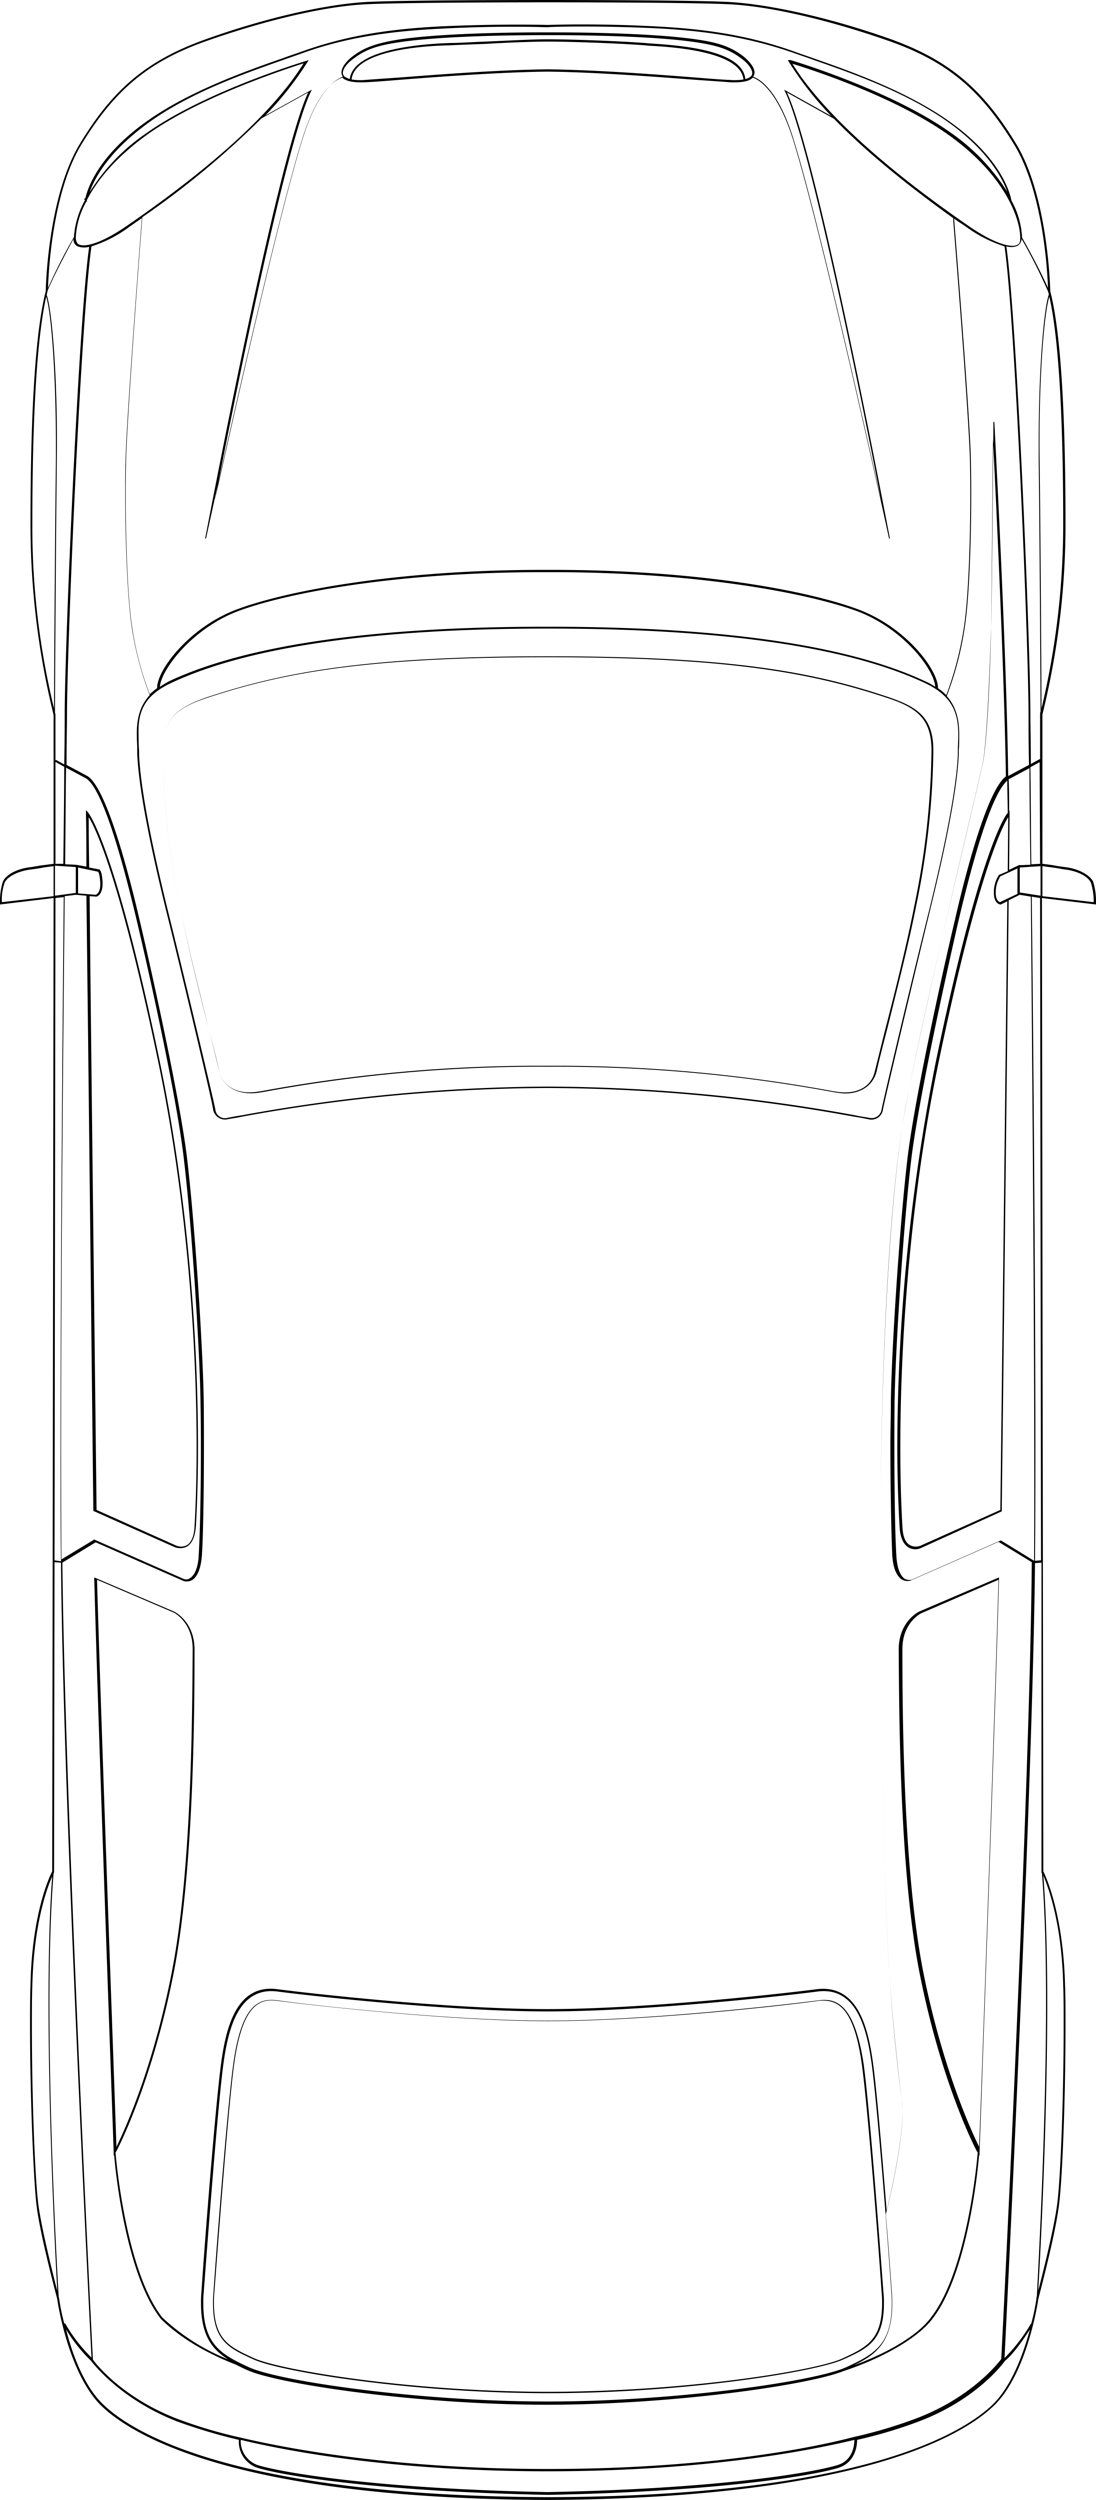 <svg xmlns="http://www.w3.org/2000/svg" width="237.2" height="540.9" viewBox="0 0 237.2 540.9">
  <g id="Symbol_248_1" data-name="Symbol 248 – 1" transform="translate(237.2 0) rotate(90)">
    <path id="Path_1040" data-name="Path 1040" d="M520.4,22c-7-7.2-22.8-9.5-22.9-9.5S483.7,8.8,477,8c-5.3-.7-22.6-1.4-38.8-1.4-3.2,0-6.1,0-8.7.1-15.7.4-23.8,4.3-24.6,4.7l-210.6.3L195.7,0h-.5a14.482,14.482,0,0,0-4.4.6c-1.5.7-2.9,3.3-3.2,6.2-.1.7-.2,1.6-.4,2.5-.1.7-.2,1.5-.3,2.3H154.6a171.272,171.272,0,0,0-41.3-5C88.5,6.6,71.5,7.7,63,9.9c-.2,0-20.4.4-31.9,7.4C18.9,24.7,12.8,32.2,8.3,44.9,3.7,58,.8,71.2.4,80,0,88.7,0,118.4,0,118.6c0,.3,0,29.9.4,38.7s3.3,21.9,8,35.1c4.5,12.7,10.6,20.2,22.7,27.5,11.5,7,31.5,7.4,31.9,7.4h0c8.6,2.2,25.5,3.3,50.4,3.3a172.275,172.275,0,0,0,41.3-5h32.2c.1.8.2,1.5.3,2.3.1.9.3,1.8.4,2.5.3,3,1.6,5.5,3.2,6.2a14.482,14.482,0,0,0,4.4.6h.5l-1.4-11.6,210.6.3c.7.4,8.9,4.4,24.6,4.7,2.6.1,5.6.1,8.8.1h0c14.6,0,32.7-.7,38.8-1.4,6.7-.8,20.3-4.5,20.4-4.5.2,0,15.9-2.3,23-9.5,6-6.2,20.1-27.9,20.4-96.7C540.5,49.9,526.4,28.1,520.4,22ZM429.5,7.1c2.6-.1,5.6-.1,8.7-.1,16.2,0,33.4.7,38.7,1.4s14.9,3.1,18.7,4.1c-10.1-.6-61.6-3.3-89.8-1.1C408.4,10.3,416.2,7.4,429.5,7.1ZM405,11.8h.1a.31.31,0,0,0,.2-.1c29.3-2.4,85.2.8,91.5,1.1a1.759,1.759,0,0,0,.6.1,45.911,45.911,0,0,1,5.3,1.1h0l.1.1a37.351,37.351,0,0,1,7.4,5.7c-7.9-.4-122.9-6.1-172-6.6l-.1-1.4ZM534.2,118.6c0,33.1-4.3,55.9-6.8,66.6a101.737,101.737,0,0,1-4,13.5c-4.8,12.6-12.8,18.4-12.9,18.4h-.1c-5.5.3-122.7,6.1-172.3,6.6l-4.4-7.2,8.4-19.1a2.433,2.433,0,0,0-.3-1.9c-.8-1.1-2.6-1.8-5.3-2-6.4-.4-21.4-.5-32.7-.4-10.8.1-39.2,1.9-53.9,3.7-13.2,1.7-39,7.4-50.9,10.2-12.9,3-28.8,7.5-31.1,11.3l-2.4,4.5c-5,0-8.7-.1-10.7-.1-14.8,0-85.7-3-101.5-5.3a27.4,27.4,0,0,0-4.3-8.3c-.6-.9-1.2-1.7-1.8-2.6,11.7.9,42.4,3.2,51.5,3.5,2.5.1,5.3.1,8.2.1,10.6,0,22.7-.5,28.7-1.4a70.694,70.694,0,0,0,14.8-3.9c2.4,2.2,5.2,2.8,8.5,2.8h0c1.1,0,2.2-.1,3.3-.1h.9c6.9-.3,18.2-2.4,33.7-6.2,16.5-4.1,40.6-9.8,43.1-10.2a2.625,2.625,0,0,0,2.3-3c-.2-.9-.3-2-.6-3.3a373.793,373.793,0,0,1-6.2-66.2,373.793,373.793,0,0,1,6.2-66.2q.3-1.95.6-3.3a2.52,2.52,0,0,0-2.2-3c-2.5-.5-26.6-6.2-43.1-10.2-15.5-3.8-26.8-5.9-33.7-6.2h-.9c-1.1-.1-2.2-.1-3.3-.1-3.2,0-6,.6-8.4,2.7h0a70.066,70.066,0,0,0-14.9-3.9c-7.6-1.2-25.2-1.6-36.9-1.3-6.4.2-23.7,1.4-51.3,3.6h-.2c.6-.8,1.1-1.6,1.7-2.5a28.865,28.865,0,0,0,4.3-8.4c15.9-2.3,86.1-5.2,101.5-5.2,2.1,0,5.9,0,10.7-.1l2.4,4.5c-28.9.4-76.1,3-76.6,3v.2c.4,0,38.4.3,44.4.5,6.1.1,24.8.7,30,1.9,1.3.3,5.1,1.2,10.3,2.4,16.2,3.8,46.2,11,63.5,14.2,23.7,4.5,71.2,5.4,87.5,5.4,24,0,68.4-.2,95.3-1.6,9.8-.5,22-1.7,33.4-3.1,3.4-.4,12.9,1,22.7,3.4-12.5,1-26.7,2.2-32.3,3-7.9,1.1-16.8,3.5-15.7,12.2.9,6.9,4.3,36.9,4.3,58.3s-3.4,51.4-4.3,58.3c-1.2,8.7,7.8,11.1,15.7,12.2,8.6,1.2,37.7,3.5,49.7,4.3a23.482,23.482,0,0,0,2.6.1c7,0,10-2.5,12.1-5.9a45.643,45.643,0,0,1-9.1,14.3c-9.9,7.7-33.2,9.9-35.7,10.1l-.1-.1c-.1-.1-14.4-7.7-38.8-12.5-22-4.3-55.5-4.5-69.9-4.5-6.1,0-8.2,4.4-8.2,4.4l-7.4,17.3h.4c30.2-.8,123-4.2,124-4.2h.8l-.3-.1c3.9-.3,25.9-2.6,35.5-10.1,5-5,8.2-11.8,9.9-16.2.4-.8.8-1.6,1.2-2.5,3-6.6,7.5-36.7,7.5-64.8,0-27.5-4.3-56.9-7.3-64.3-2.5-7.6-6.8-15.8-11.3-19.2-9.6-7.5-31.6-9.8-35.5-10.1l.3-.1h-.8c-.9,0-93.8-3.4-124-4.2h-.4l7.4,17.3s2.1,4.4,8.2,4.4h0c14.3-.1,47.9-.2,69.9-4.5,24.4-4.8,38.7-12.4,38.8-12.5l.1-.1c2.6.2,25.8,2.4,35.7,10.1,4.1,3,7.9,9.9,10.4,16.8-2.2-4.7-4.9-8.4-13.4-8.4a23.484,23.484,0,0,0-2.6.1c-4.1.3-10.1.7-16.7,1.3-10.1-2.5-20-4-23.5-3.6-11.4,1.5-23.6,2.6-33.4,3.1-26.9,1.4-71.2,1.6-95.3,1.6-16.3,0-63.8-1-87.5-5.4C222.1,37.9,192,30.8,175.9,27c-5.2-1.2-9-2.1-10.3-2.4-5.2-1.1-23.9-1.7-30-1.9-4.9-.1-30.7-.3-40.6-.4,11.9-.6,48.9-2.4,73-2.8,2.7,3.7,18.2,8.1,30.9,11,11.8,2.8,37.7,8.5,50.9,10.2,14.7,1.8,43.1,3.6,53.9,3.7,2.8,0,5.9.1,9,.1,9.3,0,18.9-.2,23.7-.4,3.4-.2,4.7-1.2,5.3-2a2.433,2.433,0,0,0,.3-1.9l-8.4-19.1,4.4-7.2c49.6.4,166.7,6.3,172.3,6.6h.1c.1.1,8.1,5.8,12.9,18.5a101.736,101.736,0,0,1,4,13.5C530,62.8,534.2,85.6,534.2,118.6Zm-6.3-66.3c1.5,0,4.6.5,5.5,3.8,1.7,5.7,5.1,26.1,5.8,62.6-.7,36.4-4.1,56.9-5.8,62.6a5.493,5.493,0,0,1-5.5,3.8c2.6-10.8,6.8-33.6,6.8-66.4C534.7,85.8,530.5,63.1,527.9,52.3ZM43.3,218.4c-4.3-2.2-9.3-6.3-14.2-13.1-7.7-10.8-13.5-27.9-15.4-33.8,10.1,6.2,22.1,19.3,35,38,4.1,5.9,4.8,9.4,4.2,10.6-.2.4-.6.6-1.3.7h-.2a17.594,17.594,0,0,1-7.8-2.3l.1-.1ZM6.1,95.6C6.7,83.2,8.4,74.1,11.6,65c.4-1.1.8-2.4,1.3-3.7,3-8.6,7.5-21.6,14.7-30.9,5.8-7.5,11.2-10.2,13.9-11.2A44.472,44.472,0,0,0,28.6,31.6c-8,11.3-14,29.2-15.6,34.5v.6l.5-.3a70.235,70.235,0,0,0,11.6-9.1L19.4,67.5l.4-.2c11.1-5.4,67.3-16.7,88.5-20.8C89.8,50.6,45.1,60.7,29.7,65.6,19.2,68.9,17,73,16.6,74.2a1.613,1.613,0,0,0-.9-.3c-1.2,0-2.6,1.3-3.5,2.4-1.9,2.5-2.9,5-3.6,9.7C7.6,92.4,7,104,7,118.6c0,14.7.6,26.3,1.6,32.6.8,4.7,1.7,7.2,3.6,9.7.9,1.2,2.3,2.4,3.5,2.4a1.613,1.613,0,0,0,.9-.3c.4,1.2,2.6,5.3,13.1,8.6,15.4,4.9,60.1,15,78.6,19.1-21.3-4.1-77.4-15.4-88.5-20.8l-.4-.2L25,179.8a69.9,69.9,0,0,0-11.5-9.1l-.5-.3.2.6c1.6,5.2,7.6,23.2,15.6,34.5a42.585,42.585,0,0,0,12.8,12.3c-2.6-.9-8-3.6-13.8-11.1C20.5,197.5,16,184.5,13,176c-.5-1.4-.9-2.6-1.3-3.7-3.3-9-4.9-18.2-5.5-30.6-.7-13.2-.3-22.9-.3-23C5.8,118.5,5.5,108.8,6.1,95.6ZM147.7,200c-7.8-16.7-11.7-44.1-11.7-81.4s3.9-64.7,11.7-81.4c2.8-6.1,6.5-7.4,11.4-7.4,1.1,0,2.1.1,3.3.1h.9c6.8.3,18.1,2.4,33.6,6.2,16.4,4.1,40.6,9.8,43.1,10.3a2.175,2.175,0,0,1,1.9,2.5c-.2.9-.3,2-.6,3.3a375.223,375.223,0,0,0-6.2,66.3,375.224,375.224,0,0,0,6.2,66.3q.3,1.95.6,3.3a2.091,2.091,0,0,1-1.9,2.5c-2.5.5-26.6,6.2-43.1,10.3-15.5,3.8-26.8,5.9-33.6,6.2h-.9c-1.1.1-2.2.1-3.3.1h0C154.1,207.4,150.5,206.1,147.7,200Zm.9,2.6c-3.8-.3-12.7-7.1-16.4-17-4-10.8-8.5-34.7-8.4-66.9-.1-32.2,4.5-56.1,8.4-66.9,3.7-10,12.6-16.8,16.4-17a13.575,13.575,0,0,0-1.3,2.4c-7.8,16.8-11.7,44.2-11.7,81.6s3.9,64.8,11.7,81.6A25.292,25.292,0,0,0,148.6,202.6Zm.3-168.4c-3.8-.1-13.2,6.8-17.1,17.4-4,10.8-8.6,34.8-8.5,67.1-.1,32.2,4.5,56.3,8.5,67.1,3.9,10.5,13.2,17.4,17,17.4h.1c.4.6.9,1.1,1.3,1.6a67.9,67.9,0,0,1-14.5,3.8c-7.6,1.2-25.2,1.6-36.8,1.3-9.3-.3-40.5-2.6-51.9-3.5a186.221,186.221,0,0,0-21.4-25.8L20,170.5c14.4,6.8,95.7,22.1,96.5,22.3v-.2c-.7-.1-67.2-14.7-86.7-20.9-10.8-3.4-12.7-7.5-13-8.6l.1-.1q1.05-1.2.9-4.8c-.1-2.5-.4-5.8-.7-9.7-.7-9.1-1.5-20.5-1.6-29.8.1-9.3.9-20.6,1.6-29.8.3-3.9.5-7.2.7-9.7q.15-3.75-.9-4.8l-.1-.1c.3-1,2.2-5.1,13-8.6,19.5-6.2,86-20.8,86.7-20.9v-.2c-.8.2-82.2,15.5-96.5,22.3l5.7-10.2c6.7-6.5,13.9-15.2,21.5-25.8h.5c27.6-2.2,44.9-3.4,51.3-3.6,11.7-.3,29.2.1,36.8,1.3a73.594,73.594,0,0,1,14.6,3.8A11.922,11.922,0,0,0,148.9,34.2ZM9.4,96.5c0,.4-.1.8-.1,1.2-.4,5.2-.8,15.8-.8,21,0,3.2.3,8.7.5,13.4.1,2.9.3,5.7.3,7.5.2,6.4,1.3,21.1,7.8,21.9a6.136,6.136,0,0,1-.5,1.1,1.235,1.235,0,0,1-.8.4c-.9,0-2.1-.9-3.1-2.3-1.9-2.5-2.8-4.9-3.5-9.5-1-6.3-1.6-17.9-1.6-32.5,0-14.7.6-26.2,1.6-32.5.7-4.6,1.6-7,3.5-9.5,1-1.4,2.3-2.3,3.1-2.3a.909.909,0,0,1,.8.4,2.257,2.257,0,0,1,.5,1.1C10.7,76.5,9.8,90.5,9.4,96.5Zm7.8-20.2a12.47,12.47,0,0,1,.1,2.9c-.1,2.5-.4,5.8-.7,9.7-.7,9.1-1.5,20.5-1.6,29.8.1,9.3.9,20.7,1.6,29.8.3,3.9.5,7.2.7,9.7a12.47,12.47,0,0,1-.1,2.9c-6.2-.6-7.3-15.1-7.4-21.4-.1-1.8-.2-4.6-.3-7.5-.3-4.9-.5-10.3-.5-13.6,0-5.2.4-15.8.8-20.9,0-.3.1-.7.1-1.2C10.2,91.1,11.2,76.9,17.2,76.3ZM13.8,65.7c1.8-5.9,7.6-22.9,15.4-33.8,8.7-12.2,18.1-15.5,22.3-15.5h.2c.7,0,1.1.2,1.3.7.6,1.2-.1,4.7-4.2,10.6C35.9,46.4,23.8,59.5,13.8,65.7ZM495.9,44.3a21.751,21.751,0,0,1,2.5-.1c8.9,0,11,3.8,13.8,9.9,3,6.6,7.4,36.6,7.4,64.6s-4.4,58-7.4,64.6c-2.8,6.1-5,9.9-13.8,9.9a21.749,21.749,0,0,1-2.5-.1c-12-.9-41.1-3.1-49.7-4.3-7.7-1.1-16.4-3.4-15.3-11.7.9-6.9,4.3-37,4.3-58.4s-3.4-51.5-4.3-58.4c-1.1-8.3,7.6-10.6,15.3-11.7C454.8,47.4,483.9,45.1,495.9,44.3ZM464.5,212c-9.6.3-93.8,3.4-122.7,4.2l7.1-16.6s2-4.1,7.9-4.1c14.3.1,47.9.2,69.8,4.5C447.7,204.1,461.2,210.4,464.5,212ZM349,37.7l-7.2-16.6c29,.8,113.1,3.8,122.7,4.2-3.3,1.6-16.8,7.9-37.9,12.1-21.9,4.3-55.5,4.5-69.8,4.5v0C351,41.9,349,37.8,349,37.7ZM189.3,21h0a6.749,6.749,0,0,0,3.8,1.1h.1c2.3,0,2.5-1.3,2.5-1.4v-.1l-.7-1.4c38.8.4,107.1,1.2,131.7,1.5l7.7,17.2a2.733,2.733,0,0,1-.1,2.4c-.6,1-1.9,1.5-4,1.6-22.6,1.3-62.4.1-100.3-7.8-39.9-8.3-50.8-13.6-53.2-15.1l11.7.1Zm-1.4-4h5.5l1.8,3.8c-.1.2-.4.9-2,.9h-.1a6.479,6.479,0,0,1-3.5-1Zm42,17.7A431.094,431.094,0,0,0,313.1,43c6.5,0,12.3-.2,17.3-.5,2.2-.1,3.7-.8,4.4-1.9a2.92,2.92,0,0,0,.1-2.8L327,20.4h-.1c-24.5-.3-93.2-1.1-132.1-1.5l-1.2-2.4h0l.4-2.4c37.7-.3,107.7-.9,143.5-.7h.2l-4.3,7-.1.2,8.5,19.3a2.242,2.242,0,0,1-.2,1.5c-.5.7-1.7,1.6-4.9,1.8-6.4.4-21.3.5-32.7.4-10.8-.1-39.2-1.9-53.8-3.7-13.2-1.7-39-7.4-50.8-10.1-21.7-5.1-28.7-8.5-30.5-10.6,2.5,0,4.8-.1,7-.1l.1.1C176.1,19.3,182.6,24.9,229.9,34.7ZM337.6,11.9l.1,1.3h-.3c-35.8-.3-105.7.3-143.4.7l.3-1.8ZM187.7,9.4c.1-.9.3-1.8.4-2.5.3-2.8,1.5-5.2,2.9-5.8a13.676,13.676,0,0,1,4.2-.6l-1.3,11.1h-6.5C187.5,10.9,187.6,10.1,187.7,9.4Zm6.1,2.6-.7,4.5h-5.4l-.3-4.5Zm-6.6,4.5h-.1l1.1,2.3-12.8-.1.1.1c-2.2,0-4.5,0-6.9.1,0-.1-.1-.1-.1-.2l-2.3-4.3c5.9,0,13.2-.1,20.9-.2Zm-.3-4.4L187,14c-7.7.1-15.1.1-21,.2l-1.1-2Zm-73.5-5a171.648,171.648,0,0,1,39.9,4.7c-6.7,0-37.7.2-53.9.4-17,.2-31.3-.9-35.2-2.1C73,8.1,89.9,7.1,113.4,7.1ZM63,10.4c.2-.1.5-.1.7-.2,3.1,1.1,16,2.2,31.8,2.2h3.8c17-.2,50.5-.4,54.7-.4a1,1,0,0,0,.4.1h9.8l1.1,2c-4.8,0-8.6.1-10.6.1-15.3,0-85.3,2.9-101.4,5.2a3.715,3.715,0,0,0-.1-2.4,1.956,1.956,0,0,0-1.5-.9,112.852,112.852,0,0,1,11.1-5.6ZM31.3,219.6c-12-7.3-18.1-14.7-22.5-27.3C4.2,179.2,1.2,166.1.9,157.4.5,148.6.5,119,.5,118.7S.5,88.8.9,80c.3-8.8,3.3-21.8,7.9-35,4.4-12.6,10.5-20,22.5-27.3,10.2-6.2,27.2-7.2,31-7.3C58.6,12,52.6,15.3,51.4,16a18.273,18.273,0,0,0-8,2.3c-.5.1-7.9,1.3-16,11.9-7.2,9.4-11.8,22.4-14.8,31-.5,1.4-.9,2.6-1.3,3.7C8,74,6.3,83.2,5.7,95.6c-.7,13.2-.3,22.9-.3,23s-.3,9.8.3,23c.6,12.4,2.3,21.6,5.6,30.7.4,1.1.8,2.4,1.3,3.7,3,8.6,7.6,21.6,14.8,31s13.7,11.3,15.4,11.7h0l.3.3.2-.2a19.079,19.079,0,0,0,8,2.4,114.585,114.585,0,0,0,11,5.6C58.6,226.7,41.5,225.8,31.3,219.6Zm82.1,10.6c-23.4,0-40.3-1-49.2-3,3.9-1.2,18.3-2.2,35.2-2.1,16.1.2,47.1.4,53.9.4A166.017,166.017,0,0,1,113.4,230.2Zm73.5-5H154.6a1.577,1.577,0,0,0-.4.1c-4.2,0-37.7-.2-54.7-.4-17.5-.2-32.4,1-35.7,2.2-.3-.1-.5-.1-.8-.2h-.1c-3.4-1.4-9.5-4.7-11.2-5.6a1.6,1.6,0,0,0,1.6-.9,4.094,4.094,0,0,0,.1-2.5c15.9,2.3,86.6,5.3,101.4,5.3,2,0,5.7,0,10.6.1l-1,1.8.4.2,1.1-2c5.5,0,12.7.1,21,.2Zm.2-4.4-.1,2.3c-8.3-.1-15.3-.1-20.9-.2l2.3-4.3c1.2-2,7.5-5.5,30.8-11,11.8-2.8,37.6-8.5,50.8-10.1,14.6-1.8,43.1-3.6,53.8-3.7,11.4-.2,26.4,0,32.7.4,2.5.1,4.2.8,4.9,1.8a1.421,1.421,0,0,1,.2,1.5l-8.5,19.3,4.3,7.1h-.1c-36,.3-105.8-.3-143.4-.7l-.3-2.4h0l.2-2.3c32-.4,106.5-1.2,133-1.5h.1l7.8-17.5a3.259,3.259,0,0,0-.1-2.8c-.7-1.1-2.1-1.7-4.4-1.9-22.6-1.3-62.4-.1-100.4,7.8-47.3,9.8-53.8,15.4-54.1,15.6l-.4.4h.6s3.3-.1,11.6-.1l-.4,2.3Zm4.1-5.8H191c-2.5.1-2.9.6-2.9.8l-.4,2.1c-6.1.1-9.5.1-10.9.1,2.4-1.5,13.4-6.8,53.2-15.1,38-7.9,77.8-9.1,100.3-7.8,2.1.1,3.4.7,4,1.6a2.733,2.733,0,0,1,.1,2.4l-7.7,17.2c-26.6.3-100.8,1.2-132.8,1.5l.1-1.5C194,216.4,193.8,215,191.2,215Zm2.4,1.5-.3,3.8h-5.6l.9-4.3s.3-.4,2.5-.5h.2C193.2,215.5,193.5,216.3,193.6,216.5Zm-6,4.3h5.6l.6,4.5h-6.5Zm7.6,16a11.186,11.186,0,0,1-4.2-.6c-1.4-.6-2.6-3.1-2.9-5.9-.1-.7-.2-1.6-.4-2.5-.1-.7-.2-1.5-.3-2.2h6.5Zm142.4-11.4-143.3-.2-.2-1.8c31,.3,83.9.7,121.7.7,8,0,15.4,0,21.7-.1h.3v.1ZM477,228.9c-5.3.7-22.5,1.4-38.7,1.4-3.2,0-6.1,0-8.7-.1-13.3-.3-21.2-3.2-23.6-4.3,7.8.6,17.5.8,27.5.8,26.1,0,55-1.5,62.2-1.9C491.8,225.8,482.2,228.2,477,228.9Zm25.7-5.6a45.014,45.014,0,0,1-5.4,1.1,1.213,1.213,0,0,1-.5.1c-6.3.4-62.2,3.5-91.5,1.1a.31.31,0,0,0-.2-.1H405l-67-.1.1-1.4c49.1-.4,164.1-6.2,172-6.6a34.482,34.482,0,0,1-7.4,5.7Zm17.4-8.3c-4,4.1-10.9,6.6-16.1,7.9a33.348,33.348,0,0,0,6.8-5.4c.5-.4,8.3-6.3,13.1-18.6a117.108,117.108,0,0,0,4-13.4,5.93,5.93,0,0,0,6.1-4.2c1.7-5.7,5.1-26.2,5.8-62.7-.7-36.5-4.1-57-5.8-62.7-1.1-3.7-4.6-4.2-6.1-4.2a99.888,99.888,0,0,0-4-13.4c-4.7-12.4-12.5-18.2-13.1-18.6-1.1-1.4-3.4-3.2-6.8-5.4,5.2,1.4,12.1,3.9,16.1,7.9,6,6.1,20,27.7,20.2,96.4C540,187.3,526.1,208.9,520.1,215Z"/>
    <path id="Path_1041" data-name="Path 1041" d="M432.8,60c.9,6.9,4.4,37.1,4.4,58.6s-3.4,51.7-4.4,58.6c-.5,3.9.8,7.7,13.7,9.5,8.5,1.2,37.6,3.5,49.5,4.3a19.267,19.267,0,0,0,2.4.1c8.1,0,9.7-3.5,12.1-8.8,2.6-5.6,7.3-34.1,7.3-63.8s-4.7-58.2-7.3-63.8c-2.4-5.3-4-8.8-12.1-8.8a20.932,20.932,0,0,0-2.4.1c-11.9.9-41,3.1-49.5,4.3C433.6,52.3,432.3,56.2,432.8,60Zm13.7-9.3c8.5-1.2,37.6-3.5,49.5-4.3a19.269,19.269,0,0,1,2.4-.1c7.9,0,9.5,3.4,11.9,8.6,2.6,5.6,7.2,34,7.2,63.7s-4.7,58.1-7.3,63.7c-2.4,5.2-3.9,8.6-11.9,8.6a20.931,20.931,0,0,1-2.4-.1c-11.9-.9-41-3.1-49.5-4.3-12.7-1.8-14-5.5-13.5-9.3.9-6.9,4.4-37.1,4.4-58.6s-3.4-51.7-4.4-58.6C432.6,56.2,433.8,52.5,446.5,50.7Z"/>
    <path id="Path_1042" data-name="Path 1042" d="M162.4,202a174.319,174.319,0,0,0,33.5-3.7c8.2-1.6,18.3-4.1,26.4-6.2,3.5-.9,6.9-1.7,9.6-2.4,3.4-.8,5.2-4.3,4.5-8.6l-.1-.7a327.908,327.908,0,0,1-5.5-61.8,327.908,327.908,0,0,1,5.5-61.8l.1-.7c.8-4.3-1.1-7.7-4.5-8.6-2.7-.6-6.1-1.5-9.6-2.4-8.1-2-18.2-4.6-26.4-6.2a173.5,173.5,0,0,0-33.5-3.7c-7.1,0-9.4,3.3-11.6,9.8-5.5,16.4-8.8,34.4-8.8,73.6s3.4,57.2,8.8,73.6C153,198.7,155.4,202,162.4,202ZM151,45.2c2.1-6.4,4.5-9.6,11.4-9.6a174.319,174.319,0,0,1,33.5,3.7c8.2,1.6,18.3,4.1,26.4,6.2,3.5.9,6.9,1.7,9.6,2.4,3.4.8,5,4.1,4.3,8.3l-.1.7a329.24,329.24,0,0,0-5.5,61.9,329.24,329.24,0,0,0,5.5,61.9l.1.7c.7,4.2-1,7.5-4.3,8.3-2.7.6-6.1,1.5-9.6,2.4-8.1,2-18.2,4.6-26.4,6.2a173.5,173.5,0,0,1-33.5,3.7c-6.9,0-9.3-3.2-11.4-9.6-5.4-16.3-8.8-34.3-8.8-73.5C142.2,79.5,145.6,61.5,151,45.2Z"/>
  </g>
</svg>
